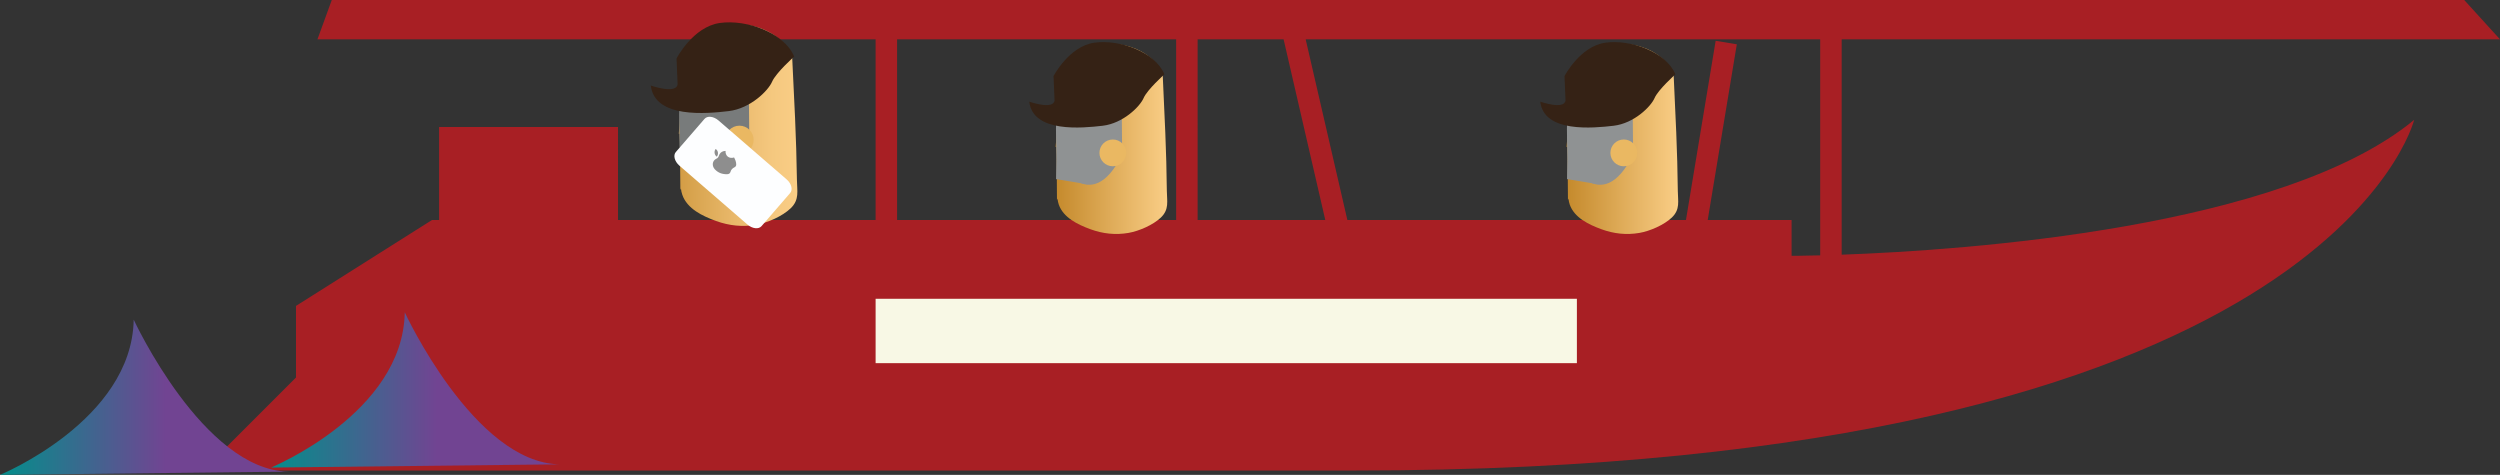 <?xml version="1.0" encoding="utf-8"?>
<!-- Generator: Adobe Illustrator 16.0.0, SVG Export Plug-In . SVG Version: 6.00 Build 0)  -->
<!DOCTYPE svg PUBLIC "-//W3C//DTD SVG 1.1//EN" "http://www.w3.org/Graphics/SVG/1.1/DTD/svg11.dtd">
<svg version="1.1" id="Layer_1" xmlns="http://www.w3.org/2000/svg" xmlns:xlink="http://www.w3.org/1999/xlink" x="0px" y="0px"
	 width="407.521px" height="77.408px" viewBox="0 0 407.521 77.408" enable-background="new 0 0 407.521 77.408"
	 xml:space="preserve">
<rect x="0" y="0" width="407.521" height="77.408" fill="#333333" stroke="none"/>
<g>
	<path fill="#A81F24" d="M300.208,6.416h107.313L401.688,0H54.082l-2.335,6.416h90.985v29.451h-41.991V20.705H71.576v15.162h-1.164
		L48.249,49.865v11.67L33.086,76.697c0,0,29.162,0,187.801,0c158.637,0,172.641-57.158,172.641-57.158
		c-21.41,17.688-73.242,21.256-93.319,21.977V6.416z M209.24,6.416l6.795,29.451h-20.811V6.416H209.24z M146.233,6.416h45.489
		v29.451h-45.489V6.416z M278.369,35.867l4.746-28.643l-3.449-0.572l-4.842,29.215h-55.191l-6.797-29.451h83.871v35.209
		c-2.955,0.078-4.665,0.078-4.665,0.078v-5.836H278.369z"/>
	<rect x="142.732" y="48.703" fill="#F8F8E5" width="114.314" height="10.494"/>
</g>
<linearGradient id="SVGID_1_" gradientUnits="userSpaceOnUse" x1="255.227" y1="22.627" x2="273.562" y2="22.627">
	<stop  offset="0" style="stop-color:#C4892B"/>
	<stop  offset="0.988" style="stop-color:#F9CD85"/>
</linearGradient>
<path fill="url(#SVGID_1_)" d="M273.497,31.1c-0.058-6.326-0.393-12.666-0.683-18.986c0,0-1.709-4.859-8.684-4.994
	c-5.861-0.113-8.204,3.963-8.805,5.27c0.002,0.252,0.005,0.502,0.002,0.756l-0.101-0.227c0,0.014,0.003,0.021,0.003,0.031
	l0.098,0.248c0,0.182-0.007,0.363-0.014,0.543c0.352,3.385,0.358,6.816,0.053,10.209c0.039,0.008,0.078,0.02,0.115,0.023
	c0.012,0.422,0.031,0.842,0.051,1.26l0.057,7.371l0.086-0.23c0.036,0.332,0.096,0.656,0.201,0.961
	c0.75,2.16,3.115,3.281,5.184,4.037c2.012,0.734,4.047,0.959,6.172,0.596c1.715-0.295,4.025-1.297,5.299-2.514
	C273.914,34.121,273.512,32.787,273.497,31.1z"/>
<path fill="#8F9293" d="M255.482,26.041c0,0,5.528,9.73,10.728-0.869l-0.079-8.457c0,0-1.77-8.344-6.047-6.793
	s-4.59,6.58-4.662,11.045L255.482,26.041z"/>
<circle fill="#EAB862" cx="264.693" cy="24.922" r="2.185"/>
<path fill="#352215" d="M273.1,12.117c0,0-2.805,2.496-3.393,3.869s-3.332,4.121-6.668,4.512
	c-3.334,0.393-11.379,1.176-11.964-3.924c0,0,3.923,1.375,4.118-0.195l-0.164-3.977c0,0,2.518-4.85,6.637-5.439
	C265.785,6.375,271.588,8.443,273.1,12.117z"/>
<polygon fill="#8F9293" points="255.439,29.193 260.563,30.049 255.482,26.041 "/>
<linearGradient id="SVGID_2_" gradientUnits="userSpaceOnUse" x1="171.935" y1="22.627" x2="190.27" y2="22.627">
	<stop  offset="0" style="stop-color:#C4892B"/>
	<stop  offset="0.988" style="stop-color:#F9CD85"/>
</linearGradient>
<path fill="url(#SVGID_2_)" d="M190.204,31.1c-0.055-6.326-0.388-12.666-0.677-18.986c0,0-1.713-4.859-8.688-4.994
	c-5.86-0.113-8.203,3.963-8.805,5.27c0.003,0.252,0.006,0.502,0.003,0.756l-0.103-0.227c0,0.014,0.002,0.021,0.002,0.031
	l0.101,0.248c0,0.182-0.009,0.363-0.009,0.543c0.349,3.385,0.349,6.816,0.048,10.209c0.038,0.008,0.073,0.02,0.11,0.023
	c0.019,0.422,0.033,0.842,0.057,1.26l0.051,7.371l0.088-0.23c0.035,0.332,0.099,0.656,0.203,0.961
	c0.753,2.16,3.111,3.281,5.18,4.037c2.014,0.734,4.053,0.959,6.176,0.596c1.718-0.295,4.029-1.297,5.299-2.514
	C190.621,34.121,190.221,32.787,190.204,31.1z"/>
<path fill="#8F9293" d="M172.191,26.041c0,0,5.529,9.73,10.73-0.869l-0.079-8.457c0,0-1.774-8.344-6.05-6.793
	c-4.277,1.551-4.587,6.58-4.66,11.045L172.191,26.041z"/>
<circle fill="#EAB862" cx="181.4" cy="24.922" r="2.182"/>
<path fill="#352215" d="M189.807,12.117c0,0-2.801,2.496-3.391,3.869c-0.587,1.373-3.336,4.121-6.668,4.512
	c-3.338,0.393-11.379,1.176-11.968-3.924c0,0,3.927,1.375,4.122-0.195l-0.166-3.977c0,0,2.518-4.85,6.641-5.439
	C182.494,6.375,188.297,8.443,189.807,12.117z"/>
<polygon fill="#8F9293" points="172.148,29.193 177.273,30.049 172.191,26.041 "/>
<linearGradient id="SVGID_3_" gradientUnits="userSpaceOnUse" x1="112.321" y1="24.096" x2="131.773" y2="24.096" gradientTransform="matrix(1 -0.003 0.003 1 -1.899 -3.362)">
	<stop  offset="0.003" style="stop-color:#D39C44"/>
	<stop  offset="0.14" style="stop-color:#D9A550"/>
	<stop  offset="0.5" style="stop-color:#EABA6D"/>
	<stop  offset="0.796" style="stop-color:#F5C87F"/>
	<stop  offset="0.988" style="stop-color:#F9CD85"/>
</linearGradient>
<path fill="url(#SVGID_3_)" d="M129.906,29.326c-0.088-6.711-0.459-13.436-0.781-20.143c0,0-1.832-5.146-9.236-5.27
	c-6.213-0.102-8.688,4.23-9.322,5.619c0.008,0.268,0.01,0.535,0.008,0.801l-0.111-0.24c0,0.012,0,0.023,0,0.033l0.111,0.264
	c0,0.191-0.008,0.385-0.013,0.576c0.383,3.592,0.394,7.23,0.085,10.83c0.039,0.012,0.076,0.02,0.117,0.027
	c0.021,0.445,0.04,0.893,0.064,1.338l0.078,7.818L111,30.736c0.038,0.352,0.102,0.693,0.223,1.02
	c0.797,2.289,3.307,3.471,5.505,4.268c2.138,0.773,4.3,1.002,6.552,0.611c1.824-0.316,4.271-1.389,5.611-2.686
	C130.357,32.535,129.92,31.119,129.906,29.326z"/>
<path fill="#787B7B" d="M110.764,23.986c0,0,5.867,10.33,11.381-0.918l-0.084-8.977c0,0-1.873-8.852-6.415-7.203
	c-4.535,1.643-4.866,6.979-4.948,11.717L110.764,23.986z"/>
<circle fill="#EAB862" cx="120.535" cy="22.803" r="2.316"/>
<path fill="#352215" d="M129.456,9.219c0,0-2.976,2.645-3.601,4.104c-0.623,1.457-3.533,4.369-7.075,4.789
	c-3.538,0.416-12.067,1.246-12.696-4.166c0,0,4.166,1.459,4.371-0.207l-0.172-4.221c0,0,2.671-5.146,7.041-5.77
	C121.695,3.123,127.852,5.318,129.456,9.219z"/>
<g>
	<path fill="#FDFEFF" d="M128.225,29.24c0.788,0.686,1.051,1.68,0.577,2.223l-4.669,5.402c-0.471,0.543-1.49,0.424-2.285-0.258
		l-11.098-9.604c-0.792-0.686-1.053-1.682-0.584-2.223l4.677-5.402c0.468-0.543,1.491-0.426,2.28,0.258L128.225,29.24z"/>
	<g>
		<path fill-rule="evenodd" clip-rule="evenodd" fill="#8E8E8E" d="M118.273,24.598c-0.066,0.777,0.557,1.344,1.389,1.07
			c0.186,0.361,0.355,0.732,0.349,1.154c0,0.205-0.105,0.363-0.284,0.449c-0.329,0.158-0.553,0.387-0.654,0.748
			c-0.067,0.236-0.25,0.365-0.504,0.375c-0.812,0.035-1.518-0.211-2.07-0.824c-0.457-0.51-0.448-1.371,0.303-1.715
			c0.201-0.092,0.306-0.24,0.373-0.445c0.119-0.389,0.37-0.66,0.773-0.77C118.047,24.615,118.15,24.613,118.273,24.598z"/>
		<path fill-rule="evenodd" clip-rule="evenodd" fill="#8E8E8E" d="M116.838,25.539c-0.4-0.293-0.48-0.859-0.186-1.254
			C117.07,24.518,117.174,25.172,116.838,25.539z"/>
	</g>
</g>
<g>
	<linearGradient id="SVGID_4_" gradientUnits="userSpaceOnUse" x1="44.178" y1="63.565" x2="91.217" y2="63.565">
		<stop  offset="0" style="stop-color:#038E8B"/>
		<stop  offset="0.574" style="stop-color:#714492"/>
		<stop  offset="1" style="stop-color:#714492"/>
	</linearGradient>
	<path fill="url(#SVGID_4_)" d="M44.178,76.217c0,0,21.526-8.857,21.802-25.305c0,0,11.345,24.547,25.237,24.777L44.178,76.217z"/>
	<linearGradient id="SVGID_5_" gradientUnits="userSpaceOnUse" x1="0" y1="64.756" x2="47.025" y2="64.756">
		<stop  offset="0" style="stop-color:#038E8B"/>
		<stop  offset="0.574" style="stop-color:#714492"/>
		<stop  offset="1" style="stop-color:#714492"/>
	</linearGradient>
	<path fill="url(#SVGID_5_)" d="M0,77.408c0,0,21.518-8.854,21.795-25.305c0,0,11.346,24.543,25.23,24.777L0,77.408z"/>
</g>
</svg>
